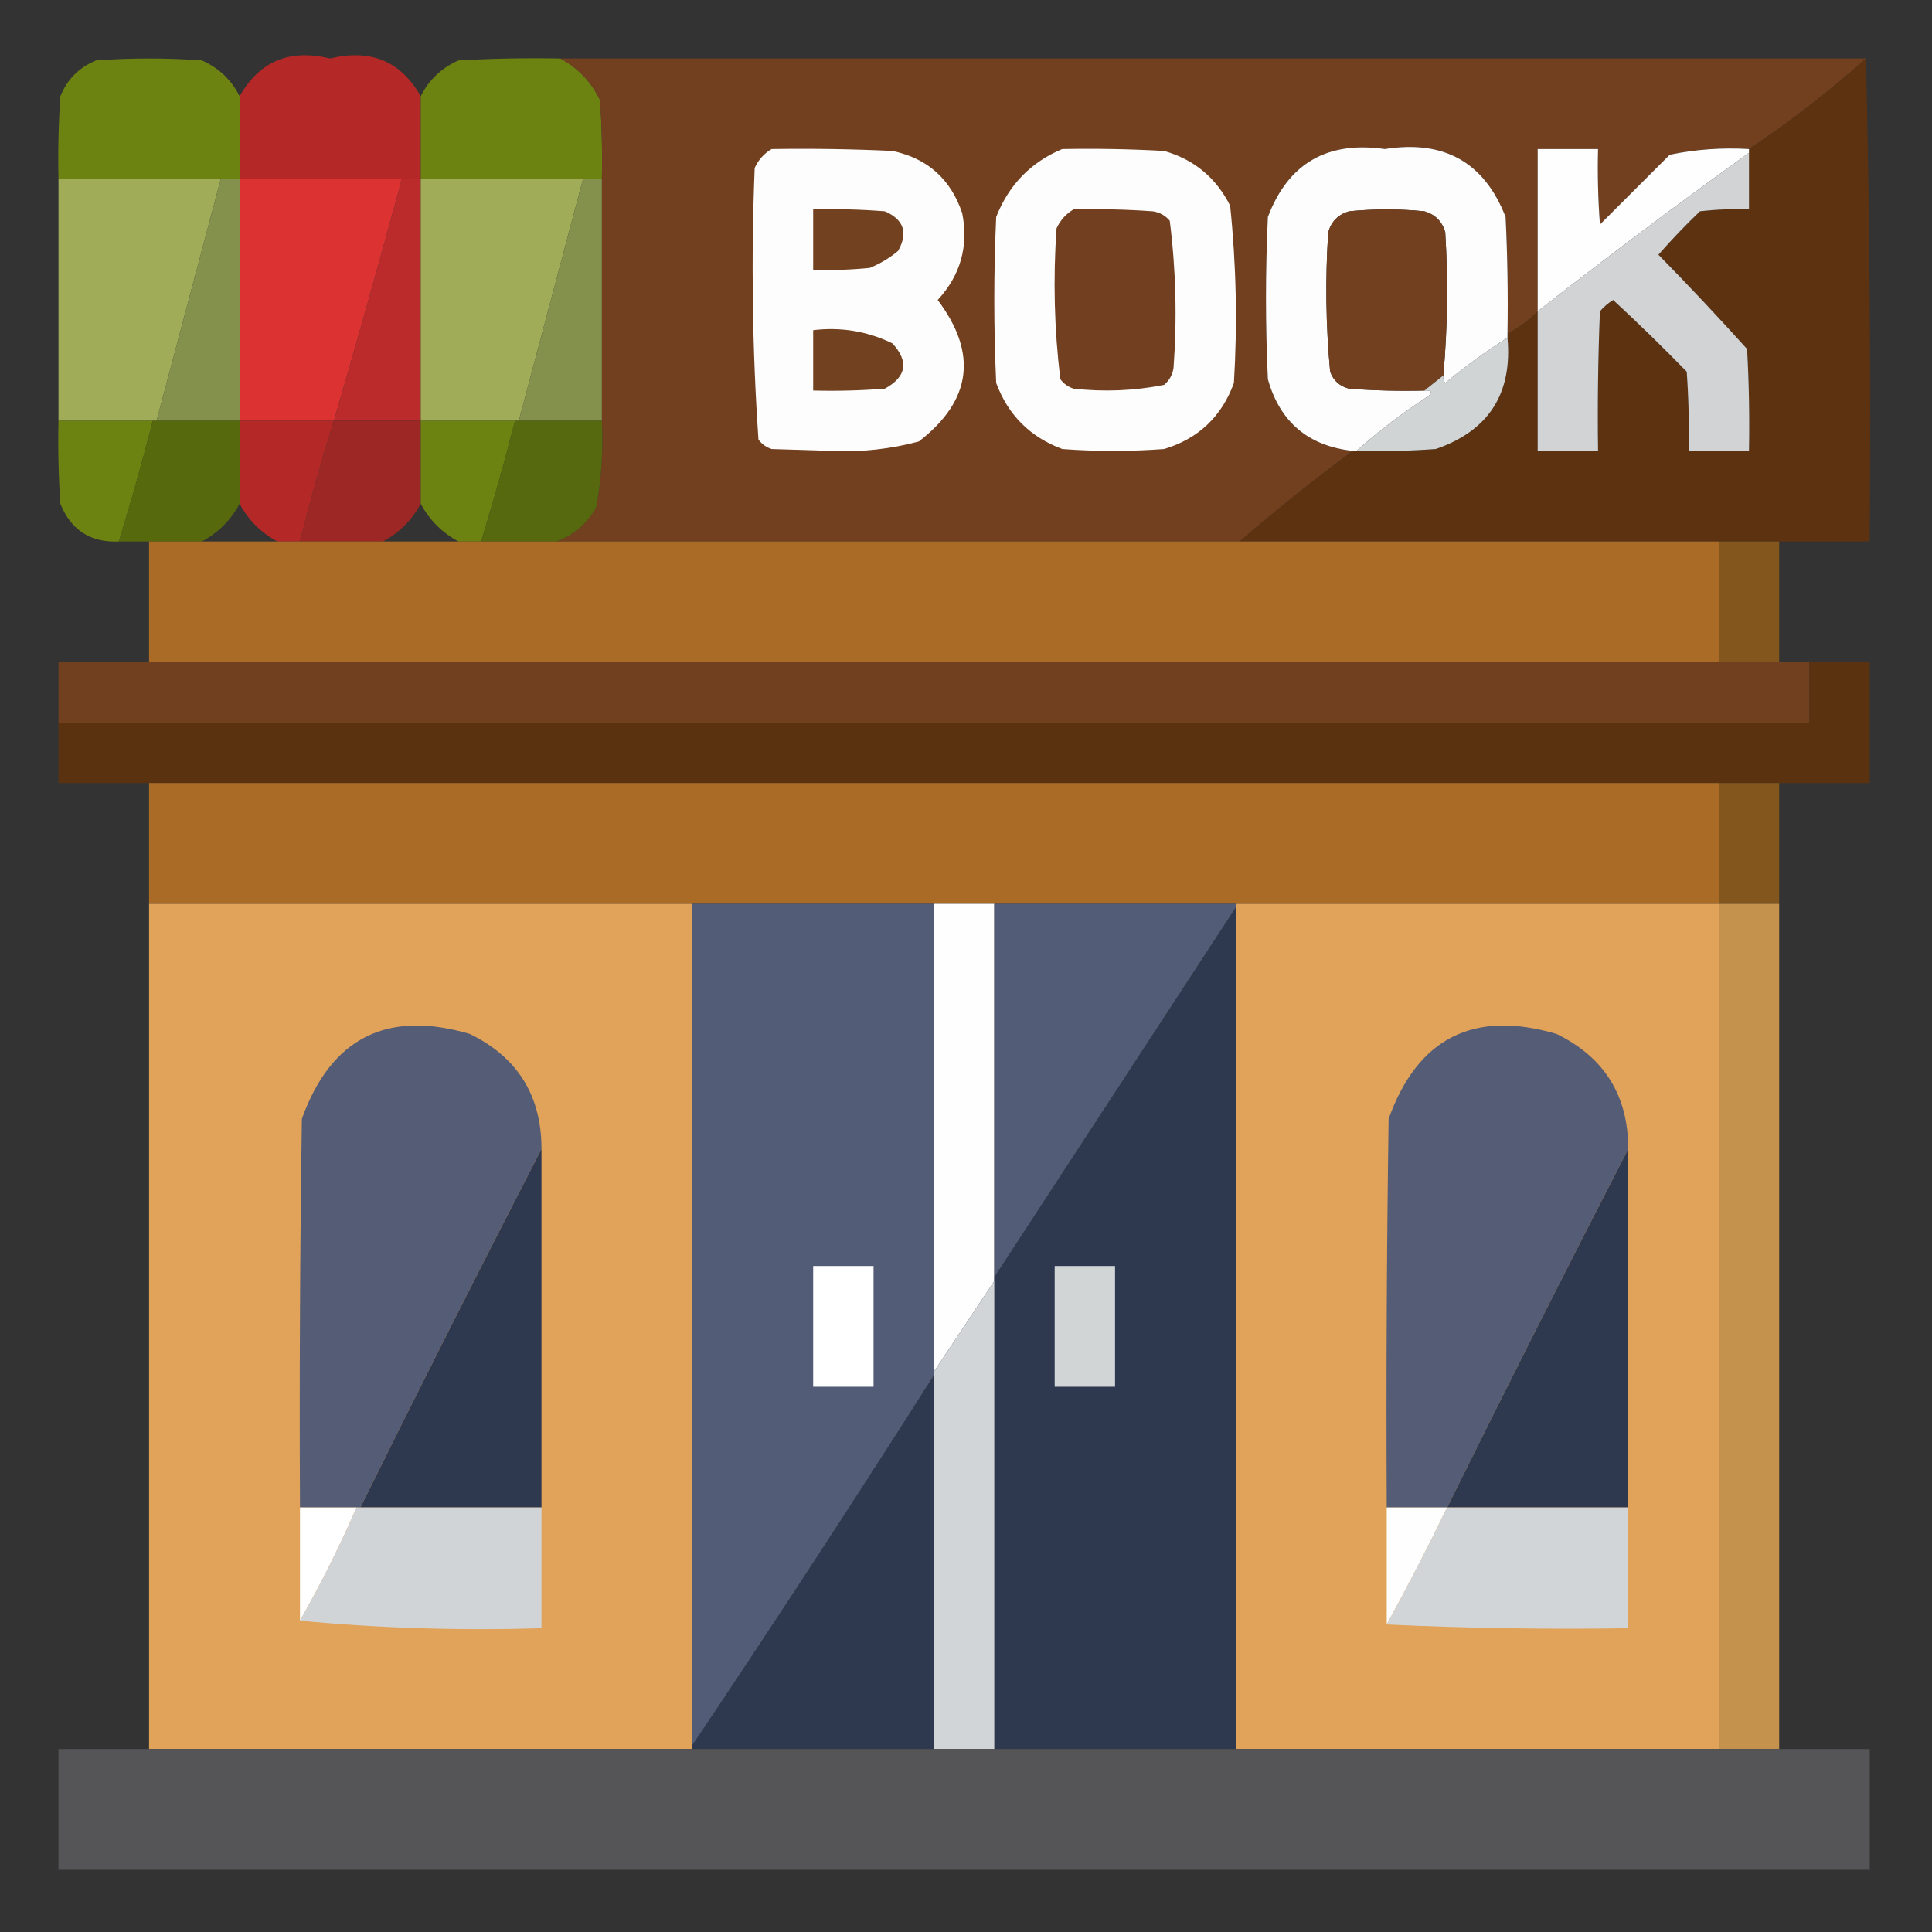 <?xml version="1.0" encoding="UTF-8"?>
<!DOCTYPE svg PUBLIC "-//W3C//DTD SVG 1.1//EN" "http://www.w3.org/Graphics/SVG/1.1/DTD/svg11.dtd">
<svg xmlns="http://www.w3.org/2000/svg" version="1.1" width="512px" height="512px" style="shape-rendering:geometricPrecision; text-rendering:geometricPrecision; image-rendering:optimizeQuality; fill-rule:evenodd; clip-rule:evenodd" xmlns:xlink="http://www.w3.org/1999/xlink">
<rect width="100%" height="100%" fill="#333333" stroke="none"/>
<g><path style="opacity:1" fill="#6d8311" d="M 63.5,25.5 C 63.5,32.833 63.5,40.167 63.5,47.5C 61.833,47.5 60.167,47.5 58.5,47.5C 44.167,47.5 29.833,47.5 15.5,47.5C 15.334,40.159 15.5,32.826 16,25.5C 17.833,21 21,17.833 25.5,16C 34.833,15.333 44.167,15.333 53.5,16C 58.02,18.022 61.353,21.189 63.5,25.5 Z"/></g>
<g><path style="opacity:0.998" fill="#b42827" d="M 111.5,25.5 C 111.5,32.833 111.5,40.167 111.5,47.5C 109.833,47.5 108.167,47.5 106.5,47.5C 92.167,47.5 77.833,47.5 63.5,47.5C 63.5,40.167 63.5,32.833 63.5,25.5C 68.769,16.212 76.769,12.879 87.5,15.5C 98.231,12.879 106.231,16.212 111.5,25.5 Z"/></g>
<g><path style="opacity:1" fill="#6d8311" d="M 148.5,15.5 C 153.143,17.979 156.643,21.645 159,26.5C 159.5,33.492 159.666,40.492 159.5,47.5C 157.833,47.5 156.167,47.5 154.5,47.5C 140.167,47.5 125.833,47.5 111.5,47.5C 111.5,40.167 111.5,32.833 111.5,25.5C 113.647,21.189 116.98,18.022 121.5,16C 130.494,15.5 139.494,15.334 148.5,15.5 Z"/></g>
<g><path style="opacity:1" fill="#72401f" d="M 148.5,15.5 C 263.833,15.5 379.167,15.5 494.5,15.5C 484.748,24.214 474.414,32.214 463.5,39.5C 456.385,39.075 449.385,39.575 442.5,41C 436.333,47.167 430.167,53.333 424,59.5C 423.5,52.842 423.334,46.175 423.5,39.5C 418.167,39.5 412.833,39.5 407.5,39.5C 407.5,53.833 407.5,68.167 407.5,82.5C 405.116,84.885 402.45,86.885 399.5,88.5C 399.666,78.161 399.5,67.828 399,57.5C 393.359,43.004 382.692,37.004 367,39.5C 351.707,37.304 341.374,43.304 336,57.5C 335.333,71.833 335.333,86.167 336,100.5C 339.206,111.861 346.706,118.194 358.5,119.5C 348.211,127.12 338.211,135.12 328.5,143.5C 268.167,143.5 207.833,143.5 147.5,143.5C 152.011,141.832 155.511,138.832 158,134.5C 159.396,126.92 159.896,119.253 159.5,111.5C 159.5,90.167 159.5,68.833 159.5,47.5C 159.666,40.492 159.5,33.492 159,26.5C 156.643,21.645 153.143,17.979 148.5,15.5 Z"/></g>
<g><path style="opacity:1" fill="#5c3211" d="M 494.5,15.5 C 495.499,57.997 495.832,100.663 495.5,143.5C 487.5,143.5 479.5,143.5 471.5,143.5C 466.167,143.5 460.833,143.5 455.5,143.5C 413.167,143.5 370.833,143.5 328.5,143.5C 338.211,135.12 348.211,127.12 358.5,119.5C 358.833,119.5 359.167,119.5 359.5,119.5C 366.508,119.666 373.508,119.5 380.5,119C 394.507,114.161 400.84,104.328 399.5,89.5C 399.5,89.167 399.5,88.833 399.5,88.5C 402.45,86.885 405.116,84.885 407.5,82.5C 407.5,94.833 407.5,107.167 407.5,119.5C 412.833,119.5 418.167,119.5 423.5,119.5C 423.333,107.162 423.5,94.829 424,82.5C 425.019,81.313 426.186,80.313 427.5,79.5C 434.152,85.652 440.652,91.985 447,98.5C 447.5,105.492 447.666,112.492 447.5,119.5C 452.833,119.5 458.167,119.5 463.5,119.5C 463.666,110.494 463.5,101.494 463,92.5C 455.35,84.016 447.516,75.682 439.5,67.5C 442.984,63.515 446.651,59.682 450.5,56C 454.821,55.501 459.154,55.334 463.5,55.5C 463.5,50.5 463.5,45.5 463.5,40.5C 463.5,40.167 463.5,39.833 463.5,39.5C 474.414,32.214 484.748,24.214 494.5,15.5 Z"/></g>
<g><path style="opacity:1" fill="#fdfdfd" d="M 204.5,39.5 C 215.172,39.334 225.839,39.5 236.5,40C 245.793,41.958 251.96,47.458 255,56.5C 256.719,65.275 254.553,72.941 248.5,79.5C 259.167,93.677 257.5,106.177 243.5,117C 235.992,119.018 228.325,119.851 220.5,119.5C 215.167,119.333 209.833,119.167 204.5,119C 203.069,118.535 201.903,117.701 201,116.5C 199.363,92.563 199.03,68.563 200,44.5C 201.025,42.313 202.525,40.646 204.5,39.5 Z"/></g>
<g><path style="opacity:1" fill="#fdfdfd" d="M 281.5,39.5 C 290.506,39.334 299.506,39.5 308.5,40C 316.428,42.257 322.261,47.091 326,54.5C 327.62,70.099 327.953,85.766 327,101.5C 323.74,110.427 317.573,116.261 308.5,119C 299.5,119.667 290.5,119.667 281.5,119C 273,115.833 267.167,110 264,101.5C 263.333,86.833 263.333,72.167 264,57.5C 267.353,48.981 273.186,42.981 281.5,39.5 Z"/></g>
<g><path style="opacity:1" fill="#fdfdfd" d="M 399.5,88.5 C 399.5,88.833 399.5,89.167 399.5,89.5C 393.793,93.114 388.293,97.114 383,101.5C 382.536,100.906 382.369,100.239 382.5,99.5C 383.628,86.879 383.795,74.212 383,61.5C 382.167,58.667 380.333,56.833 377.5,56C 370.833,55.333 364.167,55.333 357.5,56C 354.667,56.833 352.833,58.667 352,61.5C 351.187,73.879 351.354,86.213 352.5,98.5C 353.369,100.868 355.035,102.368 357.5,103C 364.158,103.5 370.825,103.666 377.5,103.5C 379.379,103.393 379.712,103.893 378.5,105C 371.738,109.369 365.405,114.202 359.5,119.5C 359.167,119.5 358.833,119.5 358.5,119.5C 346.706,118.194 339.206,111.861 336,100.5C 335.333,86.167 335.333,71.833 336,57.5C 341.374,43.304 351.707,37.304 367,39.5C 382.692,37.004 393.359,43.004 399,57.5C 399.5,67.828 399.666,78.161 399.5,88.5 Z"/></g>
<g><path style="opacity:1" fill="#fefefe" d="M 463.5,39.5 C 463.5,39.833 463.5,40.167 463.5,40.5C 444.55,54.115 425.884,68.115 407.5,82.5C 407.5,68.167 407.5,53.833 407.5,39.5C 412.833,39.5 418.167,39.5 423.5,39.5C 423.334,46.175 423.5,52.842 424,59.5C 430.167,53.333 436.333,47.167 442.5,41C 449.385,39.575 456.385,39.075 463.5,39.5 Z"/></g>
<g><path style="opacity:1" fill="#d1d3d5" d="M 463.5,40.5 C 463.5,45.5 463.5,50.5 463.5,55.5C 459.154,55.334 454.821,55.501 450.5,56C 446.651,59.682 442.984,63.515 439.5,67.5C 447.516,75.682 455.35,84.016 463,92.5C 463.5,101.494 463.666,110.494 463.5,119.5C 458.167,119.5 452.833,119.5 447.5,119.5C 447.666,112.492 447.5,105.492 447,98.5C 440.652,91.985 434.152,85.652 427.5,79.5C 426.186,80.313 425.019,81.313 424,82.5C 423.5,94.829 423.333,107.162 423.5,119.5C 418.167,119.5 412.833,119.5 407.5,119.5C 407.5,107.167 407.5,94.833 407.5,82.5C 425.884,68.115 444.55,54.115 463.5,40.5 Z"/></g>
<g><path style="opacity:1" fill="#a0ac58" d="M 15.5,47.5 C 29.833,47.5 44.167,47.5 58.5,47.5C 52.833,68.833 47.167,90.167 41.5,111.5C 41.167,111.5 40.833,111.5 40.5,111.5C 32.167,111.5 23.833,111.5 15.5,111.5C 15.5,90.167 15.5,68.833 15.5,47.5 Z"/></g>
<g><path style="opacity:1" fill="#84914c" d="M 58.5,47.5 C 60.167,47.5 61.833,47.5 63.5,47.5C 63.5,68.833 63.5,90.167 63.5,111.5C 56.167,111.5 48.833,111.5 41.5,111.5C 47.167,90.167 52.833,68.833 58.5,47.5 Z"/></g>
<g><path style="opacity:1" fill="#dc3232" d="M 63.5,47.5 C 77.833,47.5 92.167,47.5 106.5,47.5C 100.703,68.891 94.703,90.224 88.5,111.5C 80.167,111.5 71.833,111.5 63.5,111.5C 63.5,90.167 63.5,68.833 63.5,47.5 Z"/></g>
<g><path style="opacity:1" fill="#bc2b2b" d="M 106.5,47.5 C 108.167,47.5 109.833,47.5 111.5,47.5C 111.5,68.833 111.5,90.167 111.5,111.5C 103.833,111.5 96.167,111.5 88.5,111.5C 94.703,90.224 100.703,68.891 106.5,47.5 Z"/></g>
<g><path style="opacity:1" fill="#a0ac58" d="M 111.5,47.5 C 125.833,47.5 140.167,47.5 154.5,47.5C 148.833,68.833 143.167,90.167 137.5,111.5C 137.167,111.5 136.833,111.5 136.5,111.5C 128.167,111.5 119.833,111.5 111.5,111.5C 111.5,90.167 111.5,68.833 111.5,47.5 Z"/></g>
<g><path style="opacity:1" fill="#84914c" d="M 154.5,47.5 C 156.167,47.5 157.833,47.5 159.5,47.5C 159.5,68.833 159.5,90.167 159.5,111.5C 152.167,111.5 144.833,111.5 137.5,111.5C 143.167,90.167 148.833,68.833 154.5,47.5 Z"/></g>
<g><path style="opacity:1" fill="#724120" d="M 215.5,55.5 C 221.842,55.334 228.175,55.501 234.5,56C 239.54,58.196 240.707,61.696 238,66.5C 235.749,68.377 233.249,69.877 230.5,71C 225.511,71.499 220.511,71.666 215.5,71.5C 215.5,66.167 215.5,60.833 215.5,55.5 Z"/></g>
<g><path style="opacity:1" fill="#724020" d="M 284.5,55.5 C 291.508,55.334 298.508,55.5 305.5,56C 307.329,56.273 308.829,57.107 310,58.5C 311.628,71.405 311.961,84.405 311,97.5C 310.727,99.329 309.893,100.829 308.5,102C 300.579,103.568 292.579,103.901 284.5,103C 283.069,102.535 281.903,101.701 281,100.5C 279.389,87.236 279.056,73.903 280,60.5C 281.025,58.313 282.525,56.646 284.5,55.5 Z"/></g>
<g><path style="opacity:1" fill="#72401f" d="M 382.5,99.5 C 380.809,100.864 379.142,102.197 377.5,103.5C 370.825,103.666 364.158,103.5 357.5,103C 355.035,102.368 353.369,100.868 352.5,98.5C 351.354,86.213 351.187,73.879 352,61.5C 352.833,58.667 354.667,56.833 357.5,56C 364.167,55.333 370.833,55.333 377.5,56C 380.333,56.833 382.167,58.667 383,61.5C 383.795,74.212 383.628,86.879 382.5,99.5 Z"/></g>
<g><path style="opacity:1" fill="#724120" d="M 215.5,87.5 C 222.909,86.621 229.909,87.787 236.5,91C 240.919,95.819 240.252,99.819 234.5,103C 228.175,103.5 221.842,103.666 215.5,103.5C 215.5,98.167 215.5,92.833 215.5,87.5 Z"/></g>
<g><path style="opacity:1" fill="#d1d4d5" d="M 399.5,89.5 C 400.84,104.328 394.507,114.161 380.5,119C 373.508,119.5 366.508,119.666 359.5,119.5C 365.405,114.202 371.738,109.369 378.5,105C 379.712,103.893 379.379,103.393 377.5,103.5C 379.142,102.197 380.809,100.864 382.5,99.5C 382.369,100.239 382.536,100.906 383,101.5C 388.293,97.114 393.793,93.114 399.5,89.5 Z"/></g>
<g><path style="opacity:1" fill="#6d8311" d="M 15.5,111.5 C 23.833,111.5 32.167,111.5 40.5,111.5C 37.75,122.257 34.75,132.923 31.5,143.5C 23.981,143.823 18.814,140.49 16,133.5C 15.5,126.174 15.334,118.841 15.5,111.5 Z"/></g>
<g><path style="opacity:0.995" fill="#576a0e" d="M 40.5,111.5 C 40.833,111.5 41.167,111.5 41.5,111.5C 48.833,111.5 56.167,111.5 63.5,111.5C 63.5,118.833 63.5,126.167 63.5,133.5C 61.167,137.833 57.833,141.167 53.5,143.5C 48.833,143.5 44.167,143.5 39.5,143.5C 36.833,143.5 34.167,143.5 31.5,143.5C 34.75,132.923 37.75,122.257 40.5,111.5 Z"/></g>
<g><path style="opacity:0.997" fill="#b42827" d="M 63.5,111.5 C 71.833,111.5 80.167,111.5 88.5,111.5C 85.192,122.062 82.192,132.729 79.5,143.5C 77.5,143.5 75.5,143.5 73.5,143.5C 69.167,141.167 65.833,137.833 63.5,133.5C 63.5,126.167 63.5,118.833 63.5,111.5 Z"/></g>
<g><path style="opacity:0.993" fill="#9e2825" d="M 88.5,111.5 C 96.167,111.5 103.833,111.5 111.5,111.5C 111.5,118.833 111.5,126.167 111.5,133.5C 109.167,137.833 105.833,141.167 101.5,143.5C 94.167,143.5 86.833,143.5 79.5,143.5C 82.192,132.729 85.192,122.062 88.5,111.5 Z"/></g>
<g><path style="opacity:1" fill="#6d8311" d="M 111.5,111.5 C 119.833,111.5 128.167,111.5 136.5,111.5C 133.75,122.257 130.75,132.923 127.5,143.5C 125.5,143.5 123.5,143.5 121.5,143.5C 117.167,141.167 113.833,137.833 111.5,133.5C 111.5,126.167 111.5,118.833 111.5,111.5 Z"/></g>
<g><path style="opacity:1" fill="#57690e" d="M 136.5,111.5 C 136.833,111.5 137.167,111.5 137.5,111.5C 144.833,111.5 152.167,111.5 159.5,111.5C 159.896,119.253 159.396,126.92 158,134.5C 155.511,138.832 152.011,141.832 147.5,143.5C 140.833,143.5 134.167,143.5 127.5,143.5C 130.75,132.923 133.75,122.257 136.5,111.5 Z"/></g>
<g><path style="opacity:1" fill="#a96b26" d="M 39.5,143.5 C 44.167,143.5 48.833,143.5 53.5,143.5C 60.167,143.5 66.833,143.5 73.5,143.5C 75.5,143.5 77.5,143.5 79.5,143.5C 86.833,143.5 94.167,143.5 101.5,143.5C 108.167,143.5 114.833,143.5 121.5,143.5C 123.5,143.5 125.5,143.5 127.5,143.5C 134.167,143.5 140.833,143.5 147.5,143.5C 207.833,143.5 268.167,143.5 328.5,143.5C 370.833,143.5 413.167,143.5 455.5,143.5C 455.5,154.167 455.5,164.833 455.5,175.5C 316.833,175.5 178.167,175.5 39.5,175.5C 39.5,164.833 39.5,154.167 39.5,143.5 Z"/></g>
<g><path style="opacity:1" fill="#82561c" d="M 455.5,143.5 C 460.833,143.5 466.167,143.5 471.5,143.5C 471.5,154.167 471.5,164.833 471.5,175.5C 466.167,175.5 460.833,175.5 455.5,175.5C 455.5,164.833 455.5,154.167 455.5,143.5 Z"/></g>
<g><path style="opacity:1" fill="#71401e" d="M 39.5,175.5 C 178.167,175.5 316.833,175.5 455.5,175.5C 460.833,175.5 466.167,175.5 471.5,175.5C 474.167,175.5 476.833,175.5 479.5,175.5C 479.5,180.833 479.5,186.167 479.5,191.5C 324.833,191.5 170.167,191.5 15.5,191.5C 15.5,186.167 15.5,180.833 15.5,175.5C 23.5,175.5 31.5,175.5 39.5,175.5 Z"/></g>
<g><path style="opacity:1" fill="#5b3210" d="M 479.5,175.5 C 484.833,175.5 490.167,175.5 495.5,175.5C 495.5,186.167 495.5,196.833 495.5,207.5C 487.5,207.5 479.5,207.5 471.5,207.5C 466.167,207.5 460.833,207.5 455.5,207.5C 316.833,207.5 178.167,207.5 39.5,207.5C 31.5,207.5 23.5,207.5 15.5,207.5C 15.5,202.167 15.5,196.833 15.5,191.5C 170.167,191.5 324.833,191.5 479.5,191.5C 479.5,186.167 479.5,180.833 479.5,175.5 Z"/></g>
<g><path style="opacity:1" fill="#a96b26" d="M 39.5,207.5 C 178.167,207.5 316.833,207.5 455.5,207.5C 455.5,218.167 455.5,228.833 455.5,239.5C 412.833,239.5 370.167,239.5 327.5,239.5C 306.167,239.5 284.833,239.5 263.5,239.5C 258.167,239.5 252.833,239.5 247.5,239.5C 226.167,239.5 204.833,239.5 183.5,239.5C 135.5,239.5 87.5,239.5 39.5,239.5C 39.5,228.833 39.5,218.167 39.5,207.5 Z"/></g>
<g><path style="opacity:1" fill="#82561c" d="M 455.5,207.5 C 460.833,207.5 466.167,207.5 471.5,207.5C 471.5,218.167 471.5,228.833 471.5,239.5C 466.167,239.5 460.833,239.5 455.5,239.5C 455.5,228.833 455.5,218.167 455.5,207.5 Z"/></g>
<g><path style="opacity:1" fill="#e1a259" d="M 39.5,239.5 C 87.5,239.5 135.5,239.5 183.5,239.5C 183.5,313.833 183.5,388.167 183.5,462.5C 183.5,462.833 183.5,463.167 183.5,463.5C 135.5,463.5 87.5,463.5 39.5,463.5C 39.5,388.833 39.5,314.167 39.5,239.5 Z"/></g>
<g><path style="opacity:1" fill="#535c76" d="M 183.5,239.5 C 204.833,239.5 226.167,239.5 247.5,239.5C 247.5,280.833 247.5,322.167 247.5,363.5C 247.5,363.833 247.5,364.167 247.5,364.5C 226.56,397.437 205.227,430.103 183.5,462.5C 183.5,388.167 183.5,313.833 183.5,239.5 Z"/></g>
<g><path style="opacity:1" fill="#fefefe" d="M 247.5,239.5 C 252.833,239.5 258.167,239.5 263.5,239.5C 263.5,272.5 263.5,305.5 263.5,338.5C 263.5,338.833 263.5,339.167 263.5,339.5C 258.167,347.5 252.833,355.5 247.5,363.5C 247.5,322.167 247.5,280.833 247.5,239.5 Z"/></g>
<g><path style="opacity:1" fill="#535c76" d="M 263.5,239.5 C 284.833,239.5 306.167,239.5 327.5,239.5C 327.5,239.833 327.5,240.167 327.5,240.5C 306.167,273.167 284.833,305.833 263.5,338.5C 263.5,305.5 263.5,272.5 263.5,239.5 Z"/></g>
<g><path style="opacity:1" fill="#e1a259" d="M 327.5,239.5 C 370.167,239.5 412.833,239.5 455.5,239.5C 455.5,314.167 455.5,388.833 455.5,463.5C 412.833,463.5 370.167,463.5 327.5,463.5C 327.5,389.167 327.5,314.833 327.5,240.5C 327.5,240.167 327.5,239.833 327.5,239.5 Z"/></g>
<g><path style="opacity:1" fill="#c4924d" d="M 455.5,239.5 C 460.833,239.5 466.167,239.5 471.5,239.5C 471.5,314.167 471.5,388.833 471.5,463.5C 466.167,463.5 460.833,463.5 455.5,463.5C 455.5,388.833 455.5,314.167 455.5,239.5 Z"/></g>
<g><path style="opacity:1" fill="#2e394f" d="M 327.5,240.5 C 327.5,314.833 327.5,389.167 327.5,463.5C 306.167,463.5 284.833,463.5 263.5,463.5C 263.5,422.167 263.5,380.833 263.5,339.5C 263.5,339.167 263.5,338.833 263.5,338.5C 284.833,305.833 306.167,273.167 327.5,240.5 Z"/></g>
<g><path style="opacity:1" fill="#545c76" d="M 143.5,304.5 C 127.261,335.977 111.261,367.643 95.5,399.5C 95.167,399.5 94.833,399.5 94.5,399.5C 89.5,399.5 84.5,399.5 79.5,399.5C 79.333,365.165 79.5,330.832 80,296.5C 87.699,275.067 102.532,267.567 124.5,274C 137.173,280.181 143.506,290.348 143.5,304.5 Z"/></g>
<g><path style="opacity:1" fill="#545c76" d="M 431.5,304.5 C 415.261,335.977 399.261,367.643 383.5,399.5C 378.167,399.5 372.833,399.5 367.5,399.5C 367.333,365.165 367.5,330.832 368,296.5C 375.699,275.067 390.532,267.567 412.5,274C 425.173,280.181 431.506,290.348 431.5,304.5 Z"/></g>
<g><path style="opacity:1" fill="#2e394f" d="M 143.5,304.5 C 143.5,336.167 143.5,367.833 143.5,399.5C 127.5,399.5 111.5,399.5 95.5,399.5C 111.261,367.643 127.261,335.977 143.5,304.5 Z"/></g>
<g><path style="opacity:1" fill="#2e394f" d="M 431.5,304.5 C 431.5,336.167 431.5,367.833 431.5,399.5C 415.5,399.5 399.5,399.5 383.5,399.5C 399.261,367.643 415.261,335.977 431.5,304.5 Z"/></g>
<g><path style="opacity:1" fill="#fefffe" d="M 215.5,335.5 C 220.833,335.5 226.167,335.5 231.5,335.5C 231.5,346.167 231.5,356.833 231.5,367.5C 226.167,367.5 220.833,367.5 215.5,367.5C 215.5,356.833 215.5,346.167 215.5,335.5 Z"/></g>
<g><path style="opacity:1" fill="#d1d5d6" d="M 279.5,335.5 C 284.833,335.5 290.167,335.5 295.5,335.5C 295.5,346.167 295.5,356.833 295.5,367.5C 290.167,367.5 284.833,367.5 279.5,367.5C 279.5,356.833 279.5,346.167 279.5,335.5 Z"/></g>
<g><path style="opacity:1" fill="#d2d5d7" d="M 263.5,339.5 C 263.5,380.833 263.5,422.167 263.5,463.5C 258.167,463.5 252.833,463.5 247.5,463.5C 247.5,430.5 247.5,397.5 247.5,364.5C 247.5,364.167 247.5,363.833 247.5,363.5C 252.833,355.5 258.167,347.5 263.5,339.5 Z"/></g>
<g><path style="opacity:1" fill="#2e394f" d="M 247.5,364.5 C 247.5,397.5 247.5,430.5 247.5,463.5C 226.167,463.5 204.833,463.5 183.5,463.5C 183.5,463.167 183.5,462.833 183.5,462.5C 205.227,430.103 226.56,397.437 247.5,364.5 Z"/></g>
<g><path style="opacity:1" fill="#fefffe" d="M 79.5,399.5 C 84.5,399.5 89.5,399.5 94.5,399.5C 90.008,409.818 85.008,419.818 79.5,429.5C 79.5,419.5 79.5,409.5 79.5,399.5 Z"/></g>
<g><path style="opacity:1" fill="#d1d4d7" d="M 94.5,399.5 C 94.833,399.5 95.167,399.5 95.5,399.5C 111.5,399.5 127.5,399.5 143.5,399.5C 143.5,410.167 143.5,420.833 143.5,431.5C 121.807,432.156 100.474,431.489 79.5,429.5C 85.008,419.818 90.008,409.818 94.5,399.5 Z"/></g>
<g><path style="opacity:1" fill="#fefefe" d="M 367.5,399.5 C 372.833,399.5 378.167,399.5 383.5,399.5C 378.405,410.025 373.072,420.358 367.5,430.5C 367.5,420.167 367.5,409.833 367.5,399.5 Z"/></g>
<g><path style="opacity:1" fill="#d2d5d7" d="M 383.5,399.5 C 399.5,399.5 415.5,399.5 431.5,399.5C 431.5,410.167 431.5,420.833 431.5,431.5C 409.993,431.831 388.66,431.497 367.5,430.5C 373.072,420.358 378.405,410.025 383.5,399.5 Z"/></g>
<g><path style="opacity:1" fill="#555557" d="M 39.5,463.5 C 87.5,463.5 135.5,463.5 183.5,463.5C 204.833,463.5 226.167,463.5 247.5,463.5C 252.833,463.5 258.167,463.5 263.5,463.5C 284.833,463.5 306.167,463.5 327.5,463.5C 370.167,463.5 412.833,463.5 455.5,463.5C 460.833,463.5 466.167,463.5 471.5,463.5C 479.5,463.5 487.5,463.5 495.5,463.5C 495.5,474.167 495.5,484.833 495.5,495.5C 335.5,495.5 175.5,495.5 15.5,495.5C 15.5,484.833 15.5,474.167 15.5,463.5C 23.5,463.5 31.5,463.5 39.5,463.5 Z"/></g>
</svg>

